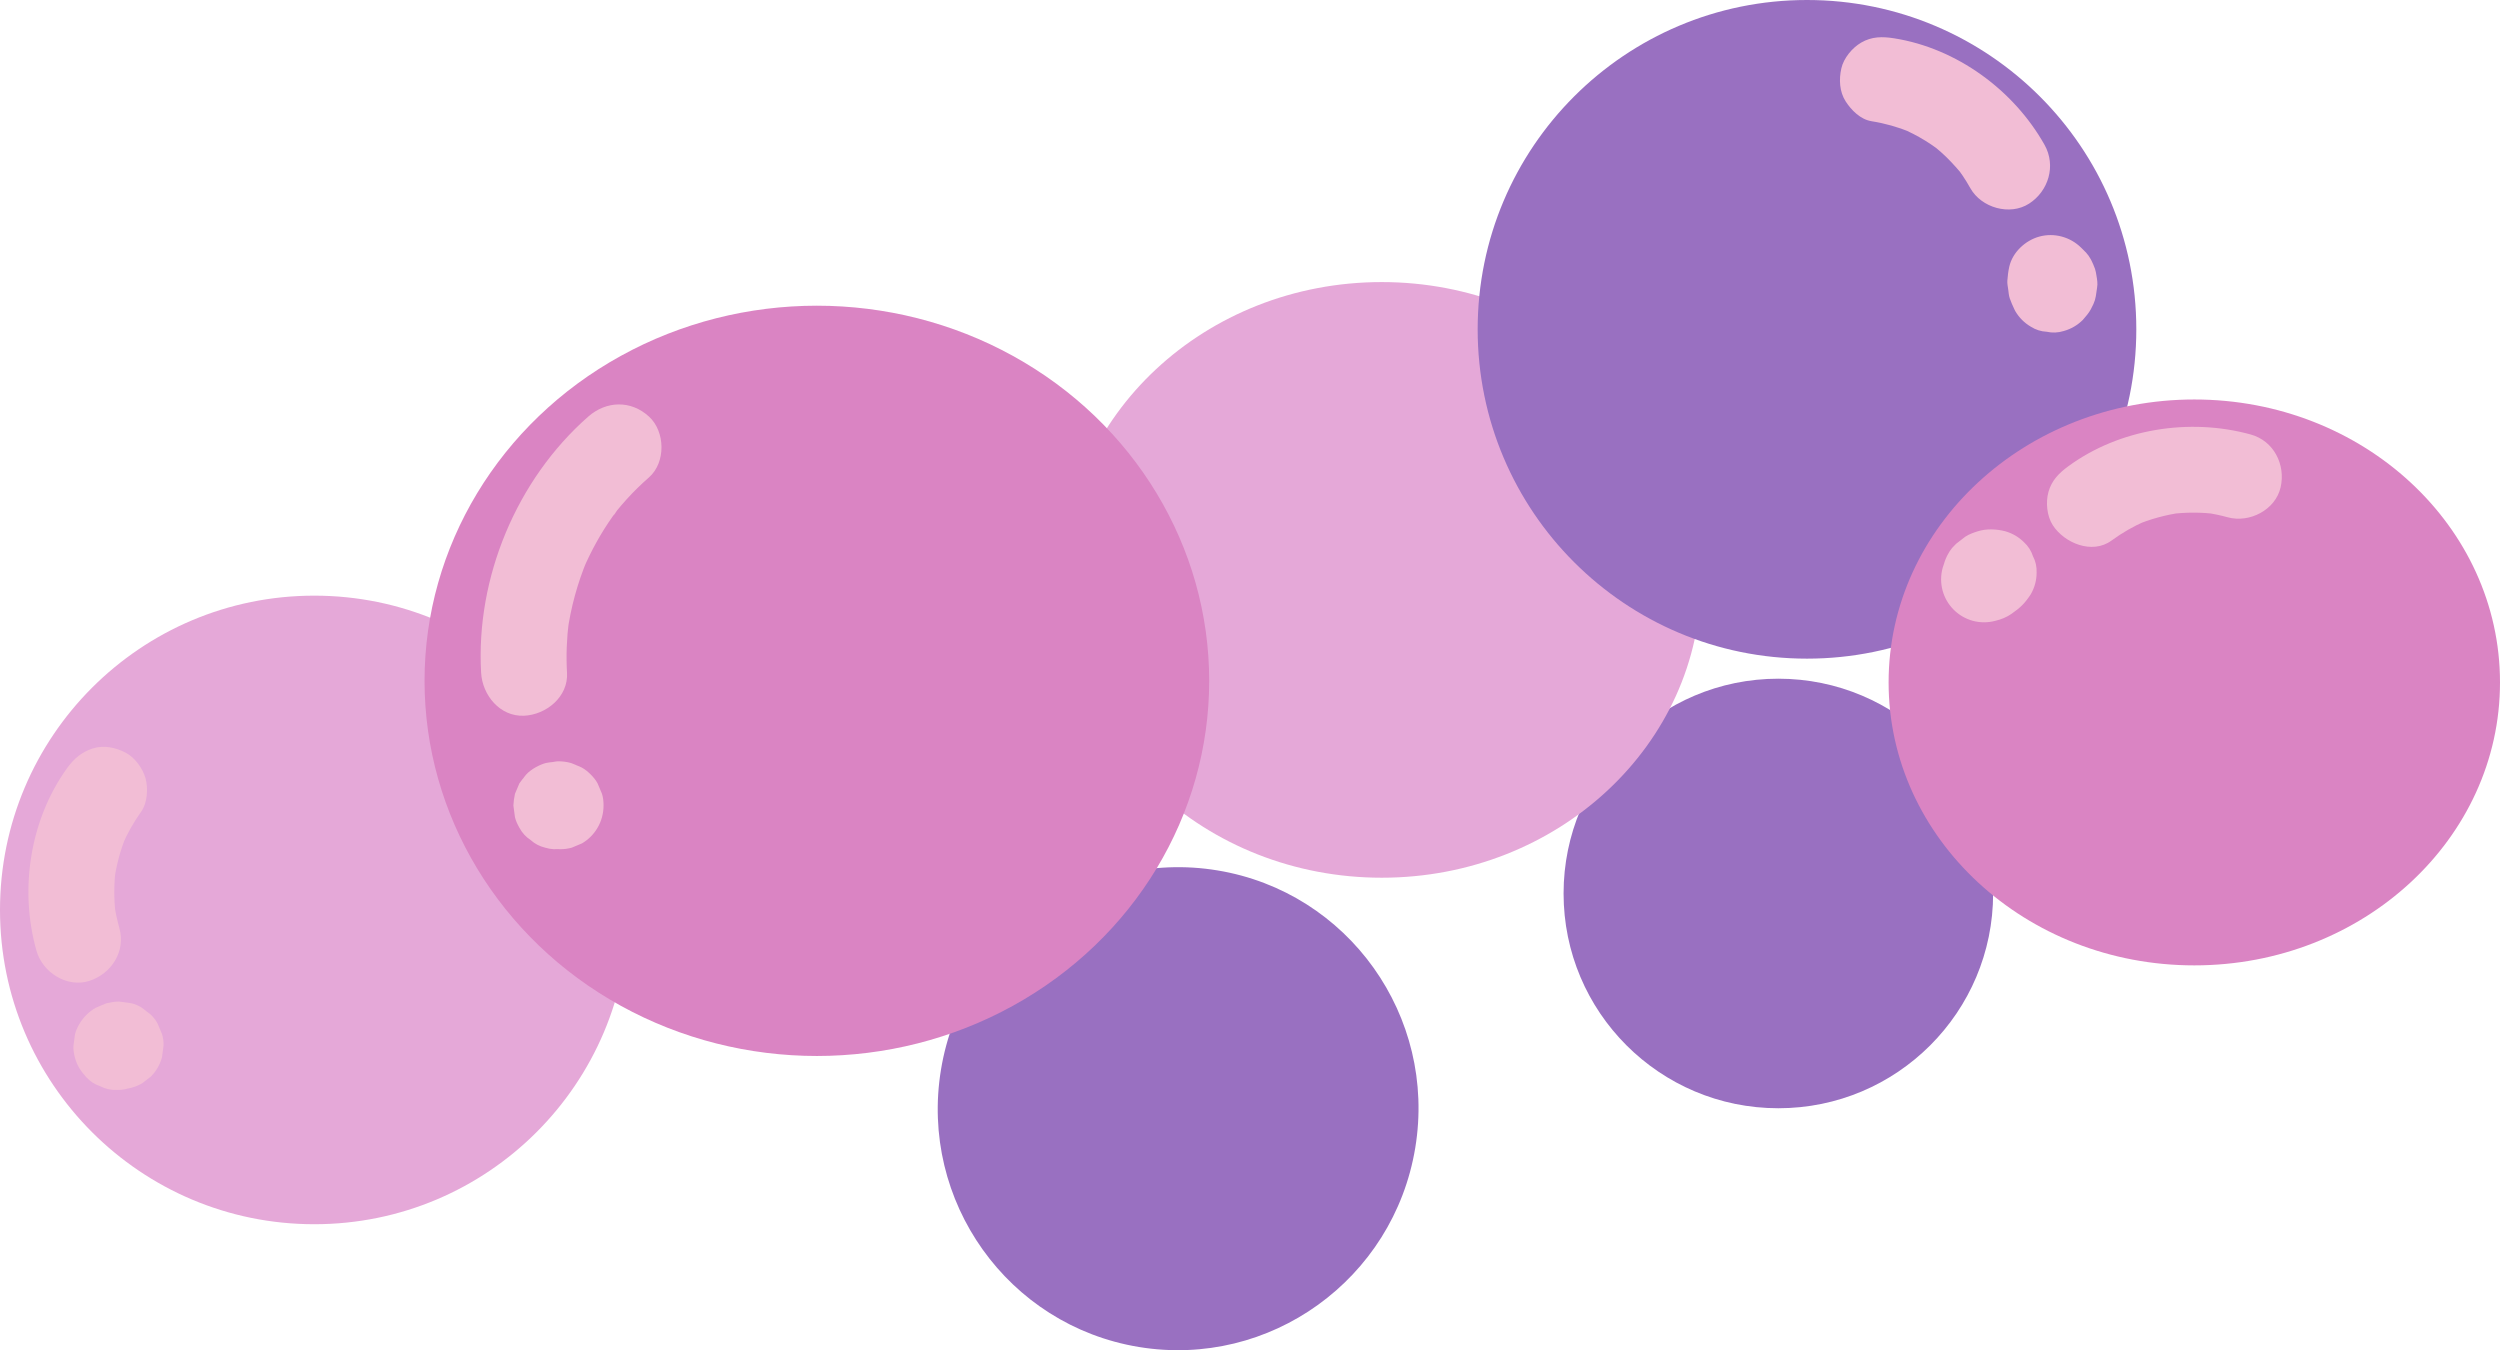 <?xml version="1.0" encoding="UTF-8"?><svg id="Layer_1" xmlns="http://www.w3.org/2000/svg" width="1746" height="942.95" viewBox="0 0 1746 942.95"><ellipse id="boba7" cx="822.78" cy="774.28" rx="168.67" ry="167.85" transform="translate(-75.1 1460.05) rotate(-80.63)" fill="#9970c1" stroke-width="0"/><circle id="boba6" cx="1242" cy="624" r="150" fill="#9970c1" stroke-width="0"/><ellipse id="boba3" cx="965" cy="405" rx="223" ry="208" fill="#e5a8d8" stroke-width="0"/><g id="boba2"><circle cx="219.5" cy="635.5" r="219.5" fill="#e5a8d8" stroke-width="0"/><path d="m83.36,648.14c-1.62-5.71-2.83-11.48-3.64-17.36l1.07,7.98c-1.33-10.73-1.28-21.47.1-32.19l-1.07,7.98c1.52-10.7,4.32-21.08,8.43-31.08l-3.02,7.17c3.6-8.44,8.06-16.4,13.42-23.85,4.3-5.97,4.9-16.31,3.02-23.12s-7.3-14.5-13.79-17.93c-6.96-3.68-15.4-5.52-23.12-3.02s-13.13,7.13-17.93,13.79c-25.99,36.1-33.44,85.03-21.33,127.59,4.29,15.09,21.4,25.97,36.9,20.95s25.55-20.73,20.95-36.9h0Z" fill="#f2bdd5" stroke-width="0"/><path d="m102.78,710.01s-.07-.08-.11-.12l4.69,6.07c-.05-.08-.1-.15-.14-.24l3.02,7.17c-.02-.06-.04-.11-.05-.17l1.07,7.98c0-.06,0-.11,0-.16l-1.07,7.98c0-.05.02-.1.04-.15l-3.02,7.17c.03-.07.07-.13.11-.19l-4.69,6.07c.06-.08.13-.15.21-.21l-6.07,4.69c.15-.11.3-.19.47-.26l-7.17,3.02c.23-.09.46-.15.71-.18l-7.98,1.07c.19-.02.37-.02.56,0l-7.98-1.07c.13.02.25.04.37.09l-7.17-3.02c.09.04.17.08.24.14l-6.07-4.69s.07.07.11.12l-4.69-6.07s.05.09.08.14l-3.02-7.17c.02.06.03.11.04.16l-1.07-7.98c0,.07,0,.13,0,.19l1.07-7.98c-.01.1-.04.2-.07.3-1.25,3.99-1.43,7.98-.54,11.96.18,3.99,1.37,7.71,3.56,11.15,1.89,3.5,4.46,6.3,7.73,8.42,2.9,2.65,6.3,4.44,10.2,5.37l7.98,1.07c5.42-.02,10.46-1.38,15.14-4.1l6.07-4.69c3.72-3.74,6.29-8.16,7.72-13.24.02-.08.04-.15.06-.23.12-.46,1.07-7.63,1.09-8.11.12-2.77-.26-5.63-1.12-8.26l-3.02-7.17s-.03-.07-.05-.1c-1.21-2.27-2.86-4.4-4.74-6.14-1.04-.96.6.44-3.13-2.44.69.53-2.06-1.73-3.12-2.41-2.25-1.45-4.83-2.56-7.43-3.14-.06-.01-.13-.03-.19-.04-.5-.12-7.59-1.07-8.11-1.09-2.92-.12-5.87.51-8.72,1.13-.13.03-.26.07-.39.11-.92.31-6.43,2.65-7.3,3.08-.06.03-.13.06-.19.09-4.53,2.56-8.58,6.67-11.21,11.14-1.35,2.3-2.54,4.79-3.13,7.38-.01.03-.02.07-.02.1l-1.07,7.98c0,.05,0,.11,0,.16-.19,4.79,1.64,11.31,4.17,15.37,1.42,2.27,3.1,4.39,4.91,6.37,2.72,2.93,5.94,4.99,9.65,6.2,3.58,1.88,7.43,2.74,11.56,2.58,4.13.16,7.98-.71,11.56-2.58,3.72-1.21,6.94-3.28,9.65-6.2l4.69-6.07c2.71-4.68,4.08-9.73,4.1-15.14l-1.07-7.98c-1.43-5.08-4-9.49-7.72-13.24h0Z" fill="#f2bdd5" stroke-width="0"/></g><g id="boba4"><circle cx="1262" cy="230" r="230" fill="#9970c1" stroke-width="0"/><path d="m1306.96,84.64c9.44,1.49,18.58,4.09,27.43,7.7l-7.17-3.02c6.01,2.54,11.82,5.49,17.37,8.92,2.77,1.71,5.48,3.54,8.11,5.46,5.51,4.03-4.9-4.16-.72-.54,1.14.98,2.31,1.93,3.44,2.92,4.91,4.34,9.29,9.09,13.55,14.05,3.4,3.95-4.26-5.85-1-1.33.88,1.22,1.76,2.44,2.61,3.68,1.98,2.9,3.79,5.9,5.51,8.96,7.69,13.69,27.59,19.44,41.05,10.76s18.99-26.4,10.76-41.05c-21.49-38.26-61.4-67.48-104.99-74.38-8.23-1.3-15.65-1.35-23.12,3.02-6.22,3.64-12.16,10.78-13.79,17.93-1.75,7.68-1.37,16.3,3.02,23.12,3.96,6.14,10.38,12.59,17.93,13.79h0Z" fill="#f2bdd5" stroke-width="0"/><path d="m1408.44,211.41l.18.42-3.02-7.17c.15.45.24.86.31,1.34l-1.07-7.98c.03.47.01.9-.04,1.37l1.07-7.98c-.09.47-.21.88-.37,1.32l3.02-7.17c-.2.43-.41.8-.69,1.18l4.69-6.07-.3.35c15.71,2.02,31.41,4.05,47.12,6.07-.26-.46-.5-.91-.71-1.4l3.02,7.17c-.32-.83-.55-1.65-.7-2.52l1.07,7.98c-.13-1.06-.13-2.07,0-3.13l-1.07,7.98c.05-.35.12-.69.21-1.03-16.71,4.41-33.43,8.83-50.14,13.24l2.12,2.09c2.72,2.93,5.94,4.99,9.65,6.2,3.58,1.88,7.43,2.74,11.56,2.58,4.13.16,7.98-.71,11.56-2.58,3.72-1.21,6.94-3.28,9.65-6.2,5.25-5.72,9.14-13.22,8.79-21.21s-3.02-15.52-8.79-21.21l-2.12-2.09c-7.62-7.53-18.82-10.57-29.19-7.72-9.74,2.68-18.65,10.89-20.95,20.95-.72,3.15-1.13,6.56-1.36,9.78-.15,2.09.35,4.34.62,6.34s.39,4.05,1.05,6.02c.83,2.5,2.11,5.26,3.21,7.65.22.48.45.94.71,1.4,2.67,4.51,6.25,8.1,10.76,10.76,3.44,2.19,7.16,3.38,11.15,3.56,3.99.89,7.98.71,11.96-.54,5.08-1.43,9.49-4,13.24-7.72,2-2.34,4.13-4.67,5.58-7.4,3.03-5.7,3.29-7.19,4.03-12.68.15-1.15.55-3.16.59-4.67.07-2.65-.65-6.05-1.09-8.66-.53-3.1-2.28-6.06-3.51-8.92-1.89-3.5-4.46-6.3-7.73-8.42-2.9-2.65-6.3-4.44-10.2-5.37-3.99-1.25-7.98-1.43-11.96-.54-3.99.18-7.71,1.37-11.15,3.56-6.41,4.13-12.04,10.28-13.79,17.93l-1.07,7.98c.02,5.42,1.38,10.46,4.1,15.14Z" fill="#f2bdd5" stroke-width="0"/></g><g id="boba5"><ellipse cx="1532.5" cy="476.61" rx="213.5" ry="197.61" fill="#da84c3" stroke-width="0"/><path d="m1474.71,377.51c7.4-5.43,15.32-9.96,23.73-13.64l-7.17,3.02c10.46-4.41,21.35-7.38,32.6-8.93l-7.98,1.07c10.72-1.34,21.47-1.35,32.19.04l-7.98-1.07c5.34.76,10.59,1.85,15.79,3.28,15.12,4.15,33.3-5.15,36.9-20.95s-4.76-32.45-20.95-36.9c-42.66-11.72-91.53-4.07-127.43,22.28-6.5,4.77-11.57,9.87-13.79,17.93-1.98,7.18-1.08,16.74,3.02,23.12,8.05,12.49,27.52,20.69,41.05,10.76h0Z" fill="#f2bdd5" stroke-width="0"/><path d="m1407.84,422.98c.25-.3.5-.55.79-.81l-6.07,4.69c.41-.31.82-.56,1.28-.79l-7.17,3.02c.48-.19.94-.32,1.45-.41l-7.98,1.07c.51-.06.99-.06,1.5,0l-7.98-1.07c.25.03.5.09.74.16-5.98-14.69-11.95-29.38-17.93-44.07-.14.23-.29.44-.45.66l4.69-6.07c-.58.75-1.21,1.4-1.95,1.99l6.07-4.69c-.75.57-1.53,1.03-2.4,1.42l7.17-3.02c-.62.25-1.24.45-1.9.61,12.3,12.3,24.6,24.6,36.9,36.9.31-.94.62-1.88.93-2.83,1.25-3.99,1.43-7.98.54-11.96-.18-3.99-1.37-7.71-3.56-11.15-1.89-3.5-4.46-6.3-7.73-8.42-2.9-2.65-6.3-4.44-10.2-5.37l-7.98-1.07c-5.42.02-10.46,1.38-15.14,4.1l-6.07,4.69c-3.72,3.74-6.29,8.16-7.72,13.24-.31.94-.62,1.88-.93,2.83-1.43,5.32-1.43,10.63,0,15.95,1.43,5.08,4,9.49,7.72,13.24,3.74,3.72,8.16,6.29,13.24,7.72,5.32,1.43,10.63,1.43,15.95,0,3.9-.92,7.86-2.5,11.14-4.81,6.27-4.41,9.24-7.2,13.48-13.66,2.71-4.68,4.08-9.73,4.1-15.14.16-4.13-.71-7.98-2.58-11.56-1.21-3.72-3.28-6.94-6.2-9.65-3.74-3.72-8.16-6.29-13.24-7.72-5.98-1.55-13.15-1.86-19.11.06-2.93.94-5.95,1.98-8.53,3.67-.16.1-.31.21-.46.33l-6.07,4.69c-.28.26-.54.52-.79.81-2.93,2.72-4.99,5.94-6.2,9.65-1.88,3.58-2.74,7.43-2.58,11.56-.16,4.13.71,7.98,2.58,11.56,1.21,3.72,3.28,6.94,6.2,9.65l6.07,4.69c4.68,2.71,9.73,4.08,15.14,4.1l7.98-1.07c5.08-1.43,9.49-4,13.24-7.72Z" fill="#f2bdd5" stroke-width="0"/></g><g id="boba1"><ellipse cx="570.5" cy="475.5" rx="274" ry="262" fill="#da84c3" stroke-width="0"/><path d="m396,469.84c-.68-12.01-.23-23.99,1.29-35.92l-1.07,7.98c2.4-17.63,7.11-34.79,13.99-51.2l-3.02,7.17c5.65-13.21,12.61-25.82,20.93-37.54,1.05-1.48,2.25-2.9,3.23-4.42-4.79,7.4-2.26,2.9-.84,1.14,2.29-2.84,4.66-5.62,7.12-8.33,4.91-5.42,10.14-10.52,15.64-15.34,11.83-10.39,11.41-31.95,0-42.43-12.61-11.58-29.81-11.08-42.43,0-50,43.92-78.61,112.48-74.83,178.91.89,15.64,13.16,30.75,30,30,15.49-.69,30.95-13.22,30-30h0Z" fill="#f2bdd5" stroke-width="0"/><path d="m414.62,547.94c-.04-.07-.07-.14-.11-.21l3.02,7.17c-.02-.07-.04-.13-.05-.19l1.07,7.98c0-.06,0-.12,0-.18l-1.07,7.98c0-.06.02-.11.04-.16l-3.02,7.17c.03-.07.06-.13.11-.18l-4.69,6.07s.08-.08.12-.12l-6.07,4.69c.1-.08.21-.13.32-.18l-7.17,3.02c.18-.07.35-.11.54-.13l-7.98,1.07c.25-.03.49-.02.74,0l-7.98-1.07c.19.03.36.07.54.14l-7.17-3.02c.1.04.18.09.27.15l-6.07-4.69c.06.05.11.1.16.16l-4.69-6.07s.06.09.08.14l-3.02-7.17c.02.05.04.1.05.15l-1.07-7.98c0,.06,0,.11,0,.17l1.07-7.98c-.01.09-.04.17-.07.25l3.02-7.17c-.03.07-.07.14-.11.21-2.19,3.44-3.38,7.16-3.56,11.15-.89,3.99-.71,7.98.54,11.96.93,3.9,2.72,7.3,5.37,10.2,2.12,3.27,4.92,5.84,8.42,7.73l7.17,3.02c5.32,1.43,10.63,1.43,15.95,0l7.17-3.02c4.51-2.67,8.1-6.25,10.76-10.76,2.82-4.71,4.28-10.27,4.27-15.75,0-2.7-.26-5.5-1.09-8.08-.16-.49-2.8-6.76-3.05-7.24-1.23-2.34-2.98-4.42-4.85-6.29s-3.97-3.62-6.31-4.86c-1.14-.61-3.96-1.68-3.7-1.57,2.32.98-2.58-1.24-3.74-1.57-2.82-.8-5.8-1.16-8.72-1.19-1.37-.01-4.19.53-4.36.56-.54.07-2.99.25-4.34.6-4.7,1.24-10.45,4.38-13.79,8-.91.99-.83,1.06-2.42,3.12,1.16-1.51-1.8,2.09-2.42,3.15-.18.3-2.94,6.87-3.06,7.24-.02.05-.02.11-.04.16-.58,2.65-.94,5.32-1.07,8,0,.03,0,.06,0,.09.02.53.97,7.58,1.09,8.1.6,2.64,1.83,5.16,3.17,7.51,1.89,3.5,4.46,6.3,7.73,8.42,2.9,2.65,6.3,4.44,10.2,5.37,3.99,1.25,7.98,1.43,11.96.54,3.99-.18,7.71-1.37,11.15-3.56l6.07-4.69c3.72-3.74,6.29-8.16,7.72-13.24l1.07-7.98c-.02-5.42-1.38-10.46-4.1-15.14h0Z" fill="#f2bdd5" stroke-width="0"/></g></svg>